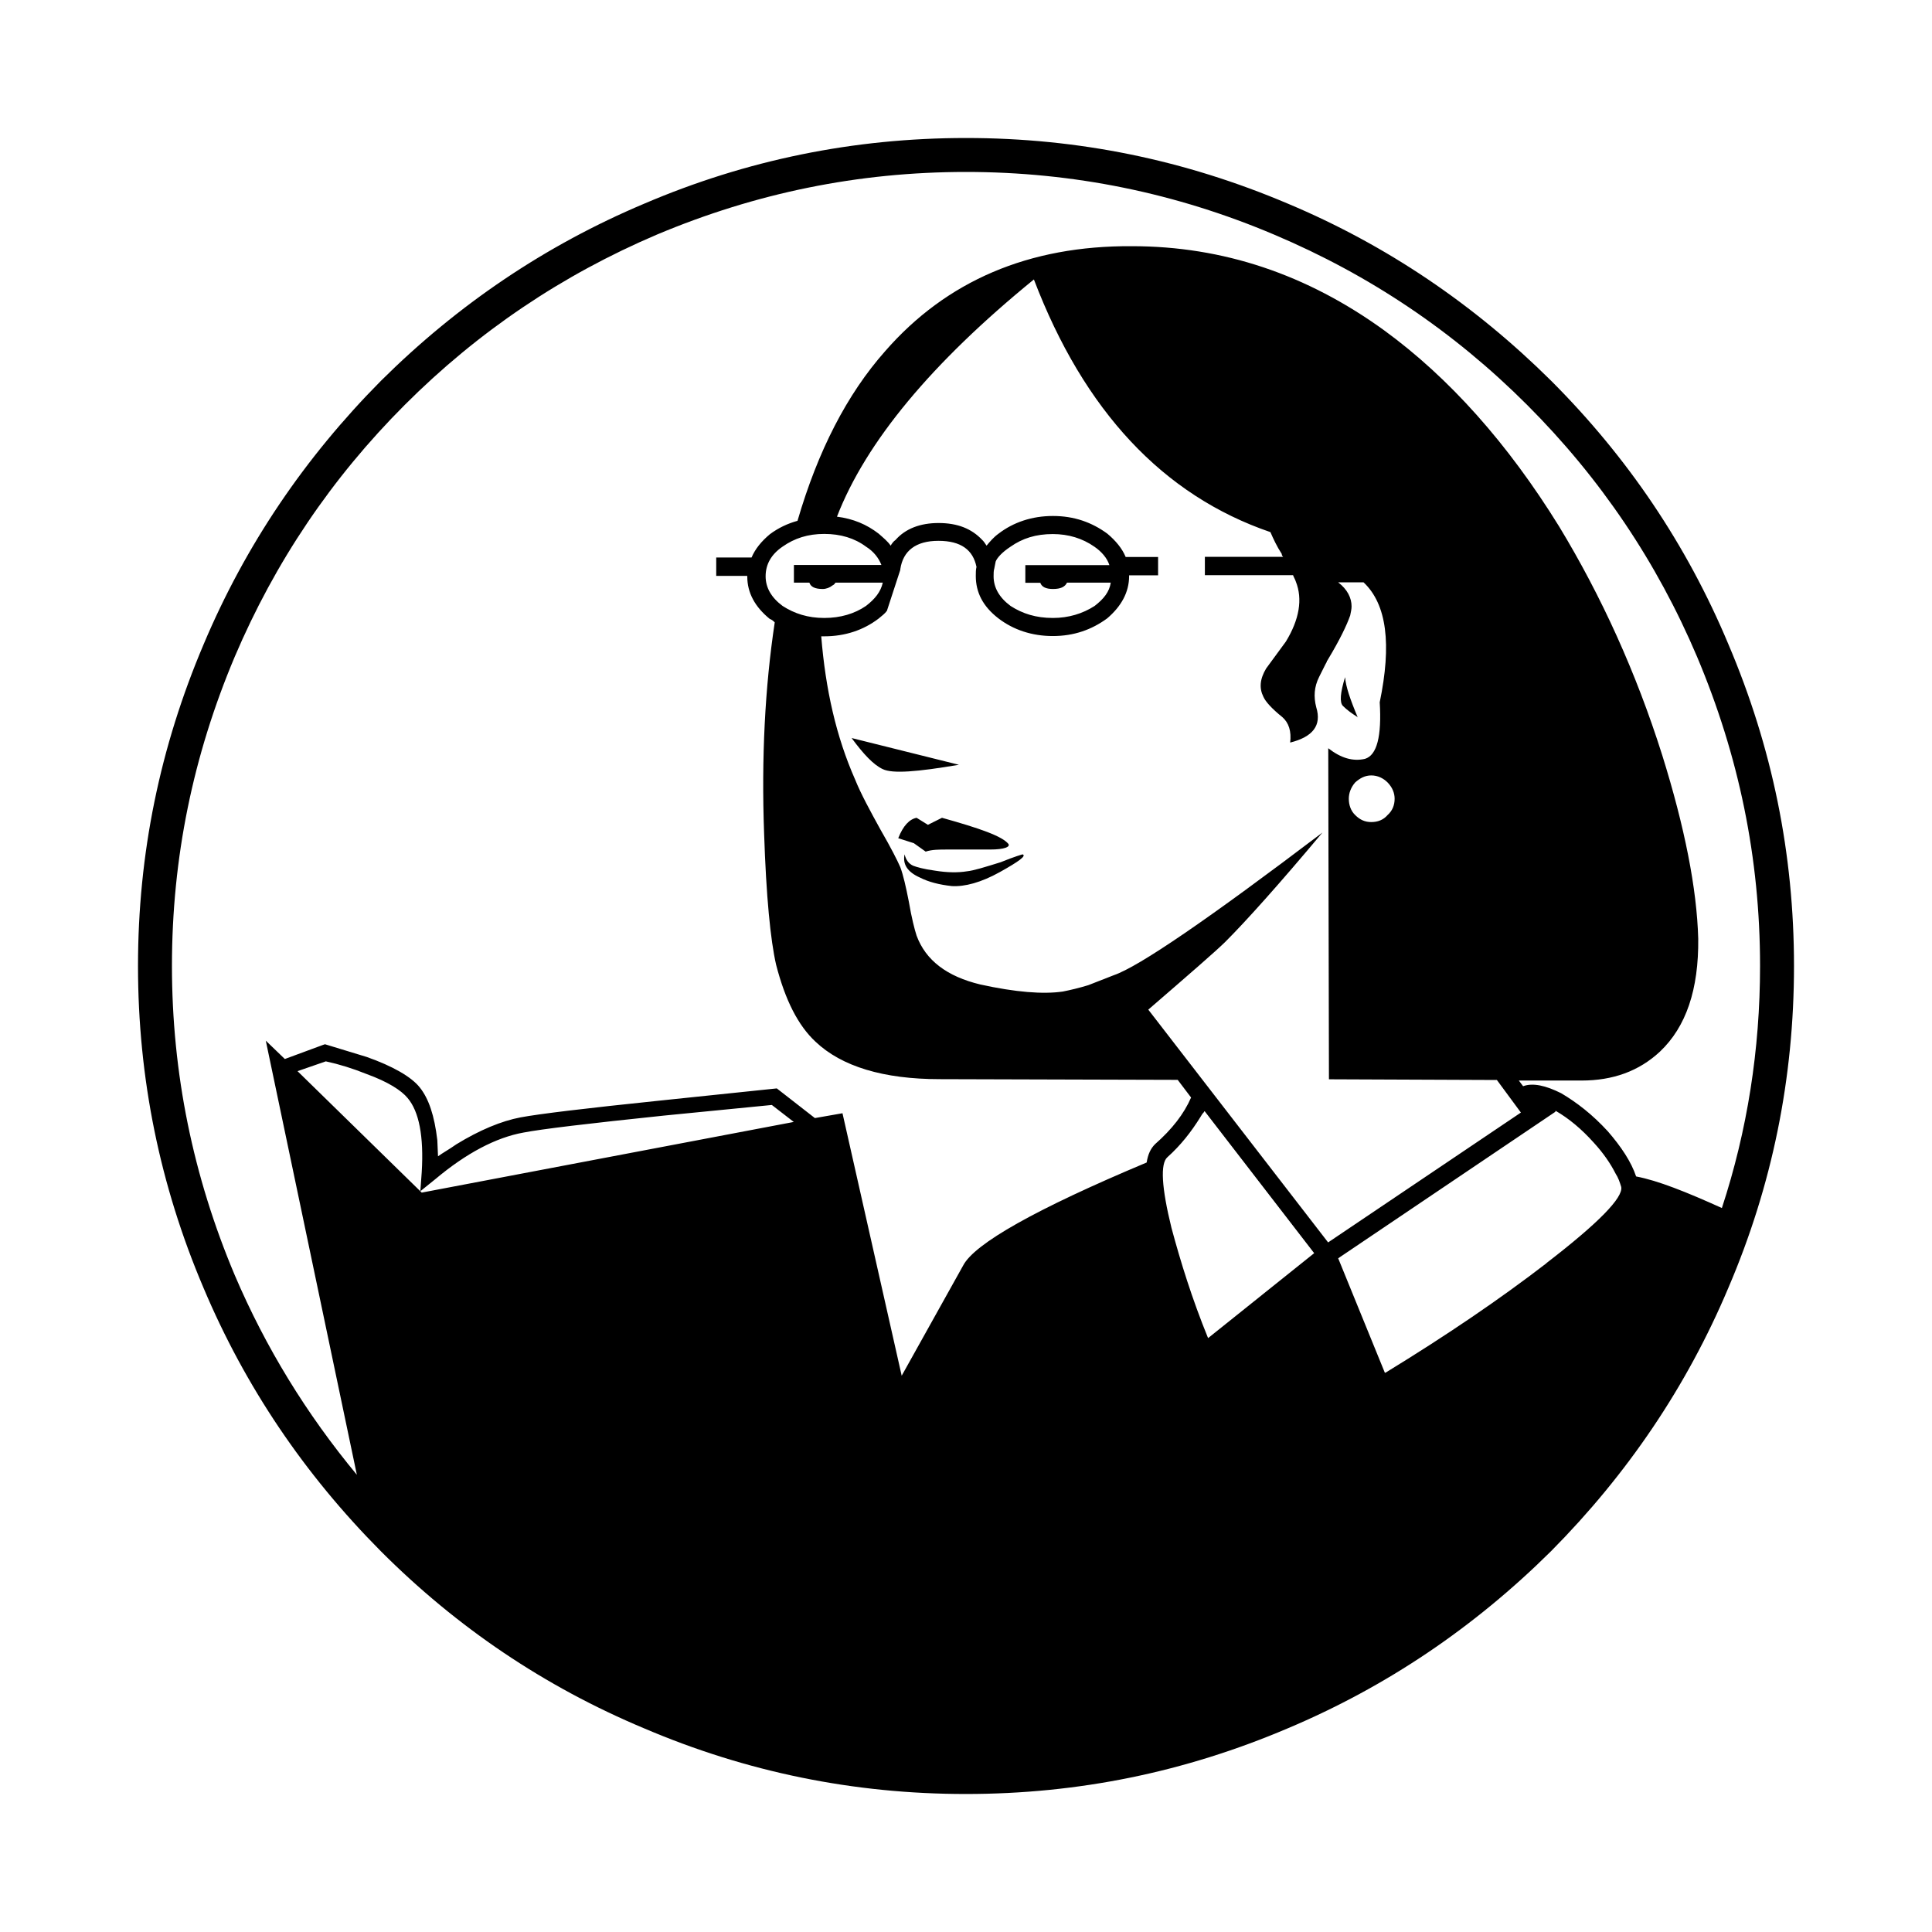 <svg role="img" focusable="false" aria-hidden="true" xmlns="http://www.w3.org/2000/svg" viewBox="0 0 14 14"><path d="M 12.524,4.667 C 12.222,3.946 11.793,3.312 11.24,2.759 10.683,2.207 10.049,1.777 9.333,1.476 8.586,1.159 7.814,1 7,1 c -0.813,0 -1.591,0.159 -2.332,0.476 -0.716,0.302 -1.351,0.731 -1.908,1.284 -0.553,0.558 -0.982,1.192 -1.284,1.908 C 1.159,5.414 1,6.187 1,7 c 0,0.813 0.159,1.591 0.475,2.333 0.302,0.716 0.731,1.35 1.284,1.907 0.552,0.553 1.187,0.982 1.908,1.284 0.742,0.317 1.519,0.476 2.332,0.476 0.814,0 1.586,-0.158 2.333,-0.476 0.716,-0.302 1.35,-0.731 1.908,-1.284 0.552,-0.557 0.982,-1.191 1.284,-1.907 C 12.842,8.591 13,7.813 13,7 13,6.187 12.842,5.414 12.524,4.667 l 0,0 z m -9.468,3.975 -0.9,-0.88 0.205,-0.071 c 0.097,0.021 0.194,0.051 0.296,0.092 0.154,0.056 0.251,0.118 0.297,0.174 0.082,0.097 0.118,0.276 0.102,0.537 l -0.01,0.138 0.108,-0.087 c 0.225,-0.189 0.44,-0.302 0.639,-0.338 0.128,-0.025 0.471,-0.066 1.018,-0.123 l 0.782,-0.077 0.159,0.123 -2.696,0.512 z m 5.698,1.054 C 8.637,9.409 8.555,9.143 8.489,8.898 c -0.072,-0.292 -0.082,-0.466 -0.03,-0.512 0.097,-0.087 0.173,-0.184 0.24,-0.292 0.005,-0.01 0.015,-0.025 0.026,-0.036 0,-0.005 0,-0.005 0.005,-0.005 l 0.793,1.028 -0.767,0.614 z M 8.32,7.317 c 0.302,-0.261 0.491,-0.425 0.558,-0.491 0.154,-0.154 0.388,-0.415 0.705,-0.793 -0.823,0.624 -1.33,0.972 -1.513,1.034 l -0.184,0.072 c -0.066,0.02 -0.128,0.035 -0.184,0.046 -0.143,0.021 -0.343,0.005 -0.598,-0.051 C 6.862,7.076 6.708,6.959 6.642,6.78 6.627,6.734 6.606,6.652 6.586,6.535 6.565,6.427 6.545,6.34 6.524,6.284 6.504,6.238 6.458,6.146 6.381,6.013 6.305,5.875 6.238,5.752 6.197,5.65 6.059,5.338 5.982,4.995 5.951,4.611 l 0.021,0 c 0.154,0 0.286,-0.046 0.394,-0.128 0.025,-0.021 0.046,-0.036 0.061,-0.057 l 0.097,-0.297 0,-0.005 c 0.02,-0.133 0.113,-0.205 0.276,-0.205 0.164,0 0.251,0.066 0.276,0.189 -0.005,0.02 -0.005,0.041 -0.005,0.066 0,0.118 0.051,0.22 0.164,0.307 0.107,0.082 0.241,0.128 0.394,0.128 0.154,0 0.282,-0.046 0.394,-0.128 0.102,-0.087 0.159,-0.189 0.159,-0.307 l 0,-0.005 0.21,0 0,-0.133 -0.235,0 c -0.025,-0.061 -0.072,-0.118 -0.133,-0.169 -0.112,-0.082 -0.24,-0.128 -0.394,-0.128 -0.153,0 -0.287,0.046 -0.394,0.128 -0.036,0.026 -0.061,0.056 -0.087,0.087 -0.01,-0.015 -0.02,-0.031 -0.031,-0.041 -0.077,-0.082 -0.179,-0.123 -0.317,-0.123 -0.133,0 -0.24,0.041 -0.312,0.123 -0.015,0.01 -0.026,0.026 -0.035,0.041 -0.021,-0.031 -0.052,-0.056 -0.087,-0.087 -0.087,-0.067 -0.184,-0.108 -0.302,-0.123 0.21,-0.542 0.686,-1.115 1.427,-1.719 0.363,0.952 0.936,1.565 1.714,1.831 0.02,0.046 0.046,0.103 0.082,0.158 0,0.011 0.005,0.015 0.01,0.021 l -0.567,0 0,0.133 0.639,0 c 0.005,0.015 0.015,0.03 0.02,0.046 0.051,0.128 0.025,0.276 -0.072,0.435 l -0.143,0.195 c -0.046,0.077 -0.051,0.143 -0.02,0.205 0.015,0.035 0.062,0.087 0.138,0.148 0.046,0.041 0.066,0.102 0.056,0.184 0.163,-0.041 0.23,-0.123 0.189,-0.256 -0.02,-0.077 -0.015,-0.148 0.021,-0.22 l 0.046,-0.092 c 0.005,-0.011 0.01,-0.015 0.01,-0.021 l 0,-0.005 c 0.006,0 0.006,0 0.006,-0.005 0.087,-0.144 0.138,-0.251 0.163,-0.322 0.005,-0.025 0.01,-0.046 0.01,-0.066 0,-0.061 -0.03,-0.123 -0.097,-0.174 l 0.184,0 c 0.169,0.159 0.204,0.45 0.117,0.869 0.015,0.246 -0.02,0.384 -0.107,0.41 -0.087,0.02 -0.174,-0.005 -0.266,-0.077 l 0.005,2.399 1.217,0.005 0.174,0.236 -1.397,0.941 -1.304,-1.688 z m -2.455,-3.095 c 0.01,0.031 0.041,0.046 0.097,0.046 0.025,0 0.051,-0.01 0.071,-0.026 0.01,-0.005 0.015,-0.01 0.021,-0.02 l 0.343,0 c -0.015,0.067 -0.056,0.118 -0.122,0.169 -0.082,0.056 -0.184,0.087 -0.302,0.087 -0.118,0 -0.215,-0.031 -0.302,-0.087 -0.082,-0.061 -0.123,-0.133 -0.123,-0.215 0,-0.087 0.041,-0.159 0.123,-0.215 0.087,-0.061 0.184,-0.092 0.302,-0.092 0.118,0 0.22,0.031 0.302,0.092 0.056,0.035 0.092,0.082 0.112,0.133 l -0.634,0 0,0.128 0.112,0 z m 1.673,0 c 0.01,0.031 0.041,0.046 0.092,0.046 0.056,0 0.087,-0.015 0.102,-0.046 l 0.317,0 c -0.01,0.067 -0.051,0.118 -0.117,0.169 -0.087,0.056 -0.189,0.087 -0.302,0.087 -0.123,0 -0.22,-0.031 -0.307,-0.087 -0.082,-0.061 -0.123,-0.133 -0.123,-0.215 0,-0.02 0,-0.041 0.005,-0.056 0,-0.005 0.005,-0.021 0.01,-0.051 0.01,-0.026 0.046,-0.067 0.107,-0.107 0.087,-0.061 0.184,-0.092 0.307,-0.092 0.113,0 0.215,0.031 0.302,0.092 0.051,0.035 0.092,0.082 0.108,0.133 l -0.609,0 0,0.128 0.108,0 z m 2.517,1.448 c 0.035,0.036 0.051,0.077 0.051,0.118 0,0.046 -0.016,0.087 -0.051,0.118 -0.031,0.036 -0.072,0.051 -0.118,0.051 -0.046,0 -0.082,-0.016 -0.117,-0.051 -0.031,-0.03 -0.046,-0.072 -0.046,-0.118 0,-0.041 0.015,-0.082 0.046,-0.118 0.035,-0.031 0.071,-0.051 0.117,-0.051 0.046,0 0.087,0.02 0.118,0.051 l 0,0 z m 1.151,3.484 c -0.332,0.256 -0.721,0.521 -1.166,0.793 l -0.005,0 -0.338,-0.829 1.57,-1.059 0.005,-0.005 0,-0.005 c 0.097,0.056 0.189,0.133 0.276,0.23 0.071,0.077 0.123,0.154 0.159,0.225 0.02,0.031 0.03,0.061 0.041,0.097 0.015,0.077 -0.164,0.261 -0.542,0.552 l 0,0 z m 1.274,-0.399 c -0.261,-0.118 -0.466,-0.2 -0.624,-0.23 -0.036,-0.107 -0.108,-0.215 -0.205,-0.327 -0.113,-0.123 -0.225,-0.209 -0.338,-0.276 -0.112,-0.056 -0.205,-0.077 -0.276,-0.051 l -0.031,-0.041 0.455,0 c 0.225,0 0.415,-0.067 0.568,-0.21 0.189,-0.179 0.281,-0.45 0.277,-0.818 -0.01,-0.363 -0.098,-0.808 -0.261,-1.33 -0.189,-0.598 -0.44,-1.151 -0.747,-1.657 -0.373,-0.603 -0.798,-1.079 -1.269,-1.422 -0.558,-0.404 -1.166,-0.609 -1.826,-0.609 -0.747,-0.005 -1.345,0.251 -1.79,0.762 -0.276,0.312 -0.486,0.721 -0.634,1.228 -0.072,0.02 -0.138,0.051 -0.2,0.097 -0.061,0.051 -0.107,0.107 -0.133,0.169 l -0.256,0 0,0.133 0.225,0 0,0.005 c 0,0.118 0.056,0.22 0.163,0.307 0.015,0.005 0.026,0.015 0.036,0.025 -0.071,0.471 -0.097,0.982 -0.077,1.53 0.015,0.455 0.046,0.772 0.087,0.951 0.066,0.256 0.159,0.44 0.286,0.558 0.189,0.179 0.491,0.271 0.9,0.271 l 1.724,0.005 0.097,0.128 c -0.051,0.118 -0.138,0.23 -0.261,0.338 -0.031,0.031 -0.051,0.071 -0.061,0.133 -0.803,0.337 -1.248,0.588 -1.33,0.747 l -0.445,0.798 -0.429,-1.902 -0.2,0.035 -0.276,-0.215 -0.844,0.088 c -0.542,0.056 -0.88,0.097 -1.013,0.122 -0.138,0.026 -0.297,0.092 -0.465,0.195 -0.051,0.036 -0.097,0.061 -0.133,0.087 l -0.005,-0.117 C 3.148,8.084 3.107,7.961 3.041,7.879 2.98,7.803 2.847,7.726 2.657,7.659 l -0.302,-0.092 -0.015,0.005 -0.276,0.102 -0.138,-0.133 0.66,3.146 C 2.222,10.248 1.926,9.767 1.701,9.24 1.399,8.524 1.246,7.777 1.246,6.999 c 0,-0.782 0.153,-1.524 0.455,-2.24 0.292,-0.686 0.701,-1.294 1.233,-1.826 0.532,-0.532 1.141,-0.941 1.826,-1.233 C 5.476,1.399 6.218,1.246 7,1.246 c 0.777,0 1.524,0.153 2.235,0.455 0.69,0.292 1.299,0.701 1.831,1.233 0.532,0.532 0.941,1.14 1.232,1.826 0.302,0.716 0.456,1.458 0.456,2.24 0,0.604 -0.092,1.192 -0.277,1.755 l 0,0 z M 7.251,6.248 c -0.113,0.035 -0.195,0.061 -0.246,0.066 -0.061,0.01 -0.138,0.01 -0.23,-0.005 -0.082,-0.011 -0.133,-0.026 -0.159,-0.036 -0.031,-0.015 -0.051,-0.041 -0.061,-0.082 -0.015,0.072 0.02,0.128 0.113,0.169 0.061,0.031 0.138,0.051 0.23,0.061 0.092,0.005 0.21,-0.025 0.348,-0.102 0.138,-0.077 0.194,-0.118 0.164,-0.128 0,0 -0.056,0.015 -0.159,0.057 l 0,0 z m -0.543,-0.077 c 0.046,-0.015 0.097,-0.015 0.159,-0.015 l 0.307,0 c 0.107,0 0.148,-0.02 0.133,-0.041 -0.046,-0.056 -0.205,-0.112 -0.481,-0.189 l -0.102,0.051 -0.082,-0.051 c -0.051,0.01 -0.097,0.056 -0.133,0.148 l 0.113,0.036 0.087,0.062 z m 3.131,-0.972 c -0.056,-0.133 -0.087,-0.225 -0.092,-0.292 -0.035,0.113 -0.041,0.184 -0.015,0.209 0.031,0.031 0.067,0.056 0.108,0.082 l 0,0 z M 6.949,5.542 6.171,5.348 c 0.087,0.118 0.159,0.194 0.225,0.225 0.071,0.035 0.251,0.02 0.552,-0.031 l 0,0 z"/></svg>